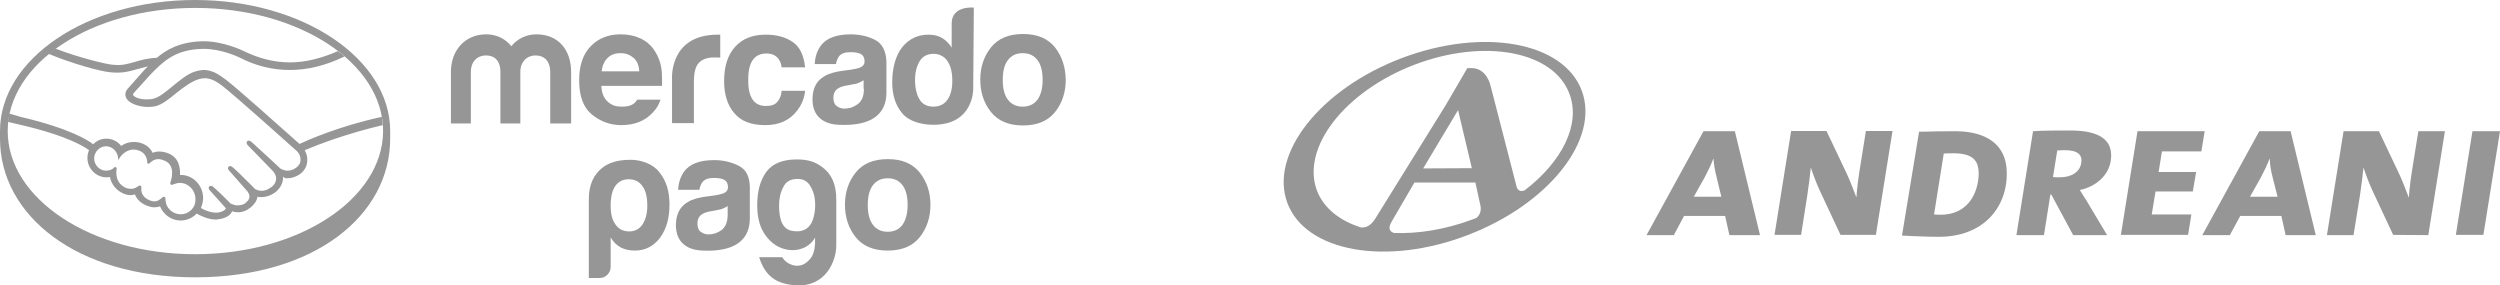 <svg width="298" height="34" viewBox="0 0 298 34" fill="none" xmlns="http://www.w3.org/2000/svg">
<path d="M206.144 28.026L205.634 25.738H200.739L199.522 28.026H196.268L203.059 15.641H206.795L209.794 28.026H206.144ZM204.587 20.99C204.417 20.303 204.304 19.674 204.248 18.93H204.219C203.965 19.617 203.597 20.389 203.201 21.133L201.899 23.45H205.182L204.587 20.99Z" fill="#969696"/>
<path d="M219.388 27.998L216.898 22.677C216.474 21.734 216.106 20.761 215.851 19.96C215.766 20.875 215.596 22.134 215.427 23.307L214.691 27.998H211.521L213.502 15.612H217.719L220.039 20.504C220.52 21.505 220.916 22.592 221.284 23.536C221.341 22.477 221.567 20.847 221.765 19.674L222.416 15.612H225.586L223.605 27.998" fill="#969696"/>
<path d="M247.121 28.026L244.517 23.192H244.404L243.64 28.026H240.357L242.338 15.64C243.555 15.555 245.083 15.555 246.809 15.555C250.149 15.555 252.016 16.613 251.592 19.216C251.337 20.875 249.866 22.248 247.913 22.648C248.224 23.135 248.507 23.592 248.79 24.05L251.167 28.026H247.121ZM246.13 17.9C245.791 17.9 245.423 17.929 245.225 17.929L244.715 21.104C244.885 21.133 245.225 21.133 245.536 21.133C246.923 21.133 247.913 20.503 248.083 19.445C248.253 18.472 247.687 17.9 246.13 17.9Z" fill="#969696"/>
<path d="M252.809 27.998L254.789 15.641H262.798L262.402 18.043H257.704L257.308 20.503H261.779L261.383 22.82H256.94L256.487 25.566H261.213L260.817 27.998" fill="#969696"/>
<path d="M272.446 28.026L271.937 25.738H267.041L265.796 28.026H262.514L269.305 15.641H273.041L276.04 28.026H272.446ZM270.862 20.99C270.692 20.303 270.579 19.674 270.55 18.93H270.522C270.267 19.617 269.9 20.389 269.503 21.133L268.202 23.45H271.484L270.862 20.99Z" fill="#969696"/>
<path d="M285.266 27.998L282.776 22.677C282.352 21.733 281.984 20.761 281.729 19.96C281.644 20.875 281.474 22.134 281.305 23.306L280.54 28.026H277.371L279.352 15.641H283.568L285.889 20.532C286.37 21.533 286.766 22.62 287.134 23.564C287.191 22.506 287.417 20.875 287.615 19.702L288.266 15.641H291.435L289.454 28.026" fill="#969696"/>
<path d="M292.736 27.998L294.717 15.641H298L296.019 27.998" fill="#969696"/>
<path d="M233.14 15.641C231.641 15.641 230.056 15.669 229.179 15.698H228.754L226.717 28.083L227.99 28.141C228.867 28.169 229.801 28.226 230.99 28.226C233.678 28.255 235.857 27.397 237.329 25.795C238.63 24.365 239.31 22.42 239.196 20.274C239.055 17.328 236.904 15.669 233.14 15.641ZM231.245 25.595L230.537 25.566C230.65 24.908 231.612 18.759 231.697 18.301C232.037 18.272 232.461 18.272 232.971 18.272C235.433 18.301 235.801 19.416 235.857 20.503C235.914 22.277 235.065 25.623 231.245 25.595Z" fill="#969696"/>
<path d="M188.546 10.807C186.367 4.972 176.745 3.255 167.039 6.945C157.361 10.635 151.277 18.358 153.456 24.194C155.635 30.029 165.256 31.745 174.934 28.027C184.612 24.337 190.725 16.614 188.546 10.807ZM166.162 27.769C165.568 27.569 165.426 27.14 165.964 26.282L168.596 21.762H175.868L176.491 24.623C176.576 25.309 176.293 25.71 176.01 25.967L175.5 26.167C172.246 27.369 169.02 27.884 166.162 27.769ZM169.643 20.075L173.802 13.124L175.444 20.046L169.643 20.075ZM181.754 22.678C180.99 23.021 180.792 22.306 180.792 22.306L177.679 10.235C177.679 10.235 177.255 8.118 175.415 8.118H174.906L172.303 12.58L163.955 26.024C163.417 26.911 162.823 27.169 162.228 27.111C159.682 26.31 157.757 24.794 156.965 22.678C155.097 17.586 160.304 10.893 168.596 7.718C176.915 4.543 185.178 6.087 187.074 11.179C188.461 14.812 186.197 19.274 181.754 22.678Z" fill="#969696"/>
<g clip-path="url(#clip0)">
<path d="M23.255 0C10.421 0 0 7.005 0 15.623C0 15.859 0 16.449 0 16.528C0 25.657 9.118 33.056 23.255 33.056C37.506 33.056 46.509 25.657 46.509 16.528C46.509 16.213 46.509 16.016 46.509 15.623C46.509 7.005 36.089 0 23.255 0ZM23.255 30.301C10.919 30.301 0.919 23.729 0.919 15.623C0.919 7.516 10.919 0.944 23.293 0.944C35.629 0.944 45.666 7.516 45.666 15.623C45.628 23.729 35.629 30.301 23.255 30.301Z" fill="#969696"/>
<path d="M35.705 17.157C33.483 15.19 28.387 10.625 27.008 9.562C26.204 8.972 25.667 8.618 25.208 8.5C24.978 8.421 24.71 8.343 24.327 8.343C23.982 8.343 23.599 8.421 23.215 8.539C22.334 8.815 21.453 9.562 20.572 10.271L20.534 10.31C19.729 10.979 18.886 11.648 18.273 11.766C18.005 11.845 17.737 11.845 17.431 11.845C16.741 11.845 16.09 11.648 15.86 11.333C15.822 11.294 15.86 11.215 15.937 11.097L17.89 8.933C19.423 7.359 20.84 5.903 24.135 5.824C24.173 5.824 24.25 5.824 24.288 5.824C26.357 5.824 28.387 6.768 28.617 6.887C30.533 7.87 32.525 8.343 34.556 8.343C36.624 8.343 38.808 7.831 41.068 6.729C40.8 6.493 40.57 6.296 40.264 6.099C38.272 6.965 36.394 7.437 34.556 7.437C32.678 7.437 30.839 6.965 29 6.06C28.924 6.021 26.625 4.919 24.288 4.919C24.212 4.919 24.173 4.919 24.097 4.919C21.338 4.998 19.768 5.981 18.695 6.887C17.66 6.926 16.779 7.162 16.013 7.398C15.323 7.595 14.711 7.752 14.136 7.752C13.906 7.752 13.446 7.713 13.408 7.713C12.718 7.674 9.309 6.847 6.589 5.785C6.321 5.981 6.052 6.178 5.784 6.414C8.619 7.595 12.067 8.539 13.178 8.618C13.485 8.657 13.791 8.657 14.136 8.657C14.864 8.657 15.592 8.461 16.281 8.264C16.703 8.146 17.163 8.028 17.622 7.91C17.507 8.028 17.354 8.185 17.239 8.303L15.285 10.507C15.132 10.664 14.787 11.097 15.017 11.609C15.094 11.806 15.285 12.042 15.553 12.199C16.013 12.514 16.856 12.75 17.66 12.75C17.967 12.75 18.235 12.711 18.503 12.671C19.346 12.475 20.189 11.766 21.108 11.018C21.836 10.428 22.871 9.681 23.675 9.444C23.905 9.366 24.173 9.326 24.403 9.326C24.48 9.326 24.518 9.326 24.595 9.326C25.131 9.405 25.629 9.562 26.549 10.271C28.158 11.53 35.322 17.944 35.398 18.023C35.398 18.023 35.858 18.417 35.82 19.086C35.82 19.479 35.59 19.794 35.245 20.03C34.939 20.227 34.632 20.345 34.287 20.345C33.828 20.345 33.483 20.109 33.444 20.109C33.406 20.069 30.954 17.787 30.073 17C29.92 16.882 29.805 16.764 29.652 16.764C29.575 16.764 29.498 16.803 29.46 16.843C29.307 17.039 29.46 17.275 29.652 17.433L32.525 20.384C32.525 20.384 32.87 20.738 32.908 21.171C32.947 21.643 32.717 22.076 32.219 22.391C31.874 22.627 31.529 22.745 31.184 22.745C30.763 22.745 30.418 22.549 30.38 22.509L29.958 22.076C29.192 21.329 28.426 20.542 27.851 20.03C27.698 19.912 27.583 19.794 27.43 19.794C27.353 19.794 27.315 19.833 27.238 19.873C27.162 19.951 27.123 20.069 27.276 20.305C27.353 20.384 27.43 20.463 27.43 20.463L29.537 22.863C29.537 22.903 29.958 23.375 29.575 23.887L29.498 23.965C29.422 24.044 29.384 24.083 29.307 24.162C28.962 24.477 28.464 24.477 28.273 24.477C28.158 24.477 28.081 24.477 28.004 24.438C27.813 24.398 27.66 24.359 27.583 24.241V24.359C27.468 24.241 26.395 23.139 25.552 22.391C25.438 22.273 25.284 22.155 25.131 22.155C25.055 22.155 24.978 22.194 24.939 22.234C24.748 22.43 25.016 22.706 25.131 22.824L26.932 24.831C26.932 24.831 26.893 24.91 26.855 24.949C26.778 25.028 26.587 25.264 25.936 25.343C25.859 25.343 25.782 25.343 25.706 25.343C25.055 25.343 24.327 25.028 23.944 24.792C24.097 24.438 24.212 24.044 24.212 23.611C24.212 22.116 23.024 20.856 21.568 20.856C21.53 20.856 21.492 20.856 21.453 20.856C21.492 20.148 21.415 18.849 20.112 18.299C19.729 18.141 19.346 18.062 19.001 18.062C18.733 18.062 18.427 18.102 18.197 18.22C17.929 17.669 17.469 17.275 16.894 17.079C16.588 16.961 16.243 16.921 15.937 16.921C15.4 16.921 14.902 17.079 14.442 17.393C14.021 16.843 13.37 16.528 12.68 16.528C12.067 16.528 11.531 16.764 11.109 17.197C10.573 16.764 8.351 15.308 2.451 13.931C2.183 13.852 1.493 13.655 1.11 13.537C1.034 13.852 0.995 14.206 0.957 14.521C0.957 14.521 2.03 14.796 2.26 14.836C8.274 16.213 10.267 17.63 10.611 17.905C10.496 18.18 10.42 18.495 10.42 18.81C10.42 20.069 11.416 21.132 12.68 21.132C12.833 21.132 12.948 21.132 13.101 21.093C13.293 22.037 13.906 22.745 14.787 23.099C15.055 23.218 15.323 23.257 15.592 23.257C15.745 23.257 15.937 23.218 16.09 23.178C16.243 23.611 16.626 24.162 17.507 24.516C17.814 24.634 18.12 24.713 18.388 24.713C18.618 24.713 18.848 24.674 19.078 24.595C19.499 25.618 20.457 26.287 21.53 26.287C22.258 26.287 22.947 25.972 23.445 25.461C23.867 25.697 24.786 26.169 25.706 26.169C25.821 26.169 25.936 26.169 26.05 26.13C26.97 26.012 27.391 25.657 27.583 25.343C27.621 25.303 27.66 25.224 27.66 25.185C27.89 25.264 28.119 25.303 28.387 25.303C28.886 25.303 29.345 25.146 29.843 24.752C30.303 24.398 30.648 23.887 30.686 23.454C30.839 23.493 30.993 23.493 31.184 23.493C31.682 23.493 32.18 23.336 32.678 23.021C33.598 22.391 33.751 21.565 33.751 21.053C33.904 21.25 34.096 21.25 34.249 21.25C34.747 21.25 35.207 21.093 35.666 20.817C36.241 20.424 36.586 19.873 36.624 19.204C36.663 18.731 36.548 18.299 36.318 17.905C37.889 17.236 41.413 15.898 45.627 14.914C45.589 14.6 45.551 14.245 45.512 13.931C40.417 15.032 36.624 16.724 35.705 17.157ZM21.53 25.539C20.534 25.539 19.729 24.752 19.729 23.768C19.729 23.69 19.729 23.454 19.538 23.454C19.461 23.454 19.384 23.493 19.308 23.572C19.078 23.768 18.81 24.005 18.427 24.005C18.235 24.005 18.044 23.965 17.852 23.887C16.818 23.454 16.818 22.706 16.856 22.43C16.856 22.352 16.856 22.273 16.818 22.194L16.741 22.116H16.664C16.626 22.116 16.549 22.155 16.473 22.194C16.166 22.43 15.898 22.509 15.592 22.509C15.438 22.509 15.247 22.47 15.094 22.43C13.714 21.88 13.829 20.542 13.906 20.148C13.906 20.069 13.906 19.991 13.829 19.951L13.714 19.873L13.638 19.951C13.37 20.227 13.025 20.345 12.642 20.345C11.876 20.345 11.224 19.676 11.224 18.889C11.224 18.102 11.876 17.433 12.642 17.433C13.331 17.433 13.944 17.984 14.059 18.692L14.098 19.086L14.289 18.771C14.328 18.731 14.902 17.826 15.937 17.826C16.128 17.826 16.358 17.866 16.549 17.944C17.392 18.22 17.546 19.007 17.546 19.322C17.546 19.518 17.699 19.518 17.699 19.518C17.775 19.518 17.814 19.479 17.852 19.44C18.005 19.282 18.35 18.968 18.886 18.968C19.116 18.968 19.384 19.046 19.653 19.164C20.994 19.755 20.381 21.486 20.381 21.525C20.266 21.801 20.266 21.958 20.381 21.998L20.419 22.037H20.457C20.534 22.037 20.61 21.998 20.725 21.958C20.917 21.88 21.185 21.801 21.453 21.801C22.449 21.801 23.292 22.667 23.292 23.69C23.369 24.713 22.564 25.539 21.53 25.539Z" fill="#969696"/>
<path d="M125.774 5.667C124.931 4.604 123.667 4.053 121.943 4.053C120.219 4.053 118.955 4.604 118.112 5.667C117.269 6.729 116.848 8.028 116.848 9.484C116.848 10.979 117.269 12.278 118.112 13.34C118.955 14.403 120.219 14.954 121.943 14.954C123.667 14.954 124.931 14.403 125.774 13.34C126.617 12.278 127.038 10.979 127.038 9.484C127 8.028 126.617 6.769 125.774 5.667ZM123.667 11.884C123.246 12.435 122.671 12.711 121.905 12.711C121.138 12.711 120.564 12.435 120.142 11.884C119.721 11.333 119.529 10.546 119.529 9.523C119.529 8.5 119.721 7.713 120.142 7.162C120.564 6.611 121.138 6.336 121.905 6.336C122.671 6.336 123.246 6.611 123.667 7.162C124.088 7.713 124.28 8.5 124.28 9.523C124.28 10.507 124.088 11.294 123.667 11.884Z" fill="#969696"/>
<path d="M104.32 4.762C103.477 4.329 102.481 4.093 101.409 4.093C99.723 4.093 98.535 4.526 97.846 5.431C97.424 6.021 97.156 6.729 97.118 7.634H99.646C99.723 7.241 99.838 6.926 100.029 6.69C100.298 6.375 100.719 6.218 101.37 6.218C101.945 6.218 102.366 6.296 102.635 6.454C102.903 6.611 103.056 6.887 103.056 7.32C103.056 7.674 102.864 7.91 102.481 8.067C102.29 8.146 101.907 8.225 101.447 8.303L100.566 8.421C99.57 8.54 98.765 8.776 98.267 9.09C97.309 9.641 96.85 10.546 96.85 11.845C96.85 12.829 97.156 13.577 97.731 14.088C98.305 14.6 99.072 14.836 99.991 14.875C105.699 15.151 105.623 11.806 105.661 11.097V7.241C105.584 6.06 105.163 5.195 104.32 4.762ZM102.979 10.586C102.979 11.491 102.711 12.081 102.213 12.435C101.715 12.79 101.217 12.947 100.642 12.947C100.298 12.947 99.991 12.829 99.723 12.632C99.455 12.435 99.34 12.081 99.34 11.648C99.34 11.137 99.531 10.743 99.953 10.507C100.183 10.35 100.604 10.232 101.14 10.153L101.753 10.035C102.06 9.996 102.29 9.917 102.443 9.838C102.596 9.759 102.788 9.681 102.941 9.563V10.586H102.979Z" fill="#969696"/>
<path d="M91.333 6.375C91.984 6.375 92.444 6.572 92.789 7.005C93.019 7.319 93.134 7.673 93.172 8.028H95.969C95.816 6.572 95.317 5.548 94.475 4.998C93.632 4.407 92.559 4.132 91.257 4.132C89.724 4.132 88.498 4.604 87.617 5.588C86.736 6.572 86.314 7.91 86.314 9.68C86.314 11.215 86.698 12.514 87.502 13.458C88.307 14.442 89.533 14.914 91.218 14.914C92.904 14.914 94.168 14.324 95.049 13.143C95.586 12.435 95.892 11.648 95.969 10.822H93.172C93.134 11.373 92.942 11.805 92.674 12.12C92.406 12.474 91.946 12.632 91.295 12.632C90.375 12.632 89.762 12.199 89.456 11.373C89.264 10.9 89.188 10.31 89.188 9.562C89.188 8.775 89.264 8.146 89.456 7.673C89.762 6.847 90.414 6.375 91.333 6.375Z" fill="#969696"/>
<path d="M85.547 4.132C79.763 4.132 80.107 9.366 80.107 9.366V14.678H82.713V9.72C82.713 8.893 82.828 8.303 83.019 7.91C83.364 7.201 84.092 6.847 85.126 6.847C85.203 6.847 85.318 6.847 85.433 6.847C85.547 6.847 85.701 6.847 85.854 6.886V4.132C85.739 4.132 85.662 4.132 85.624 4.132C85.624 4.132 85.586 4.132 85.547 4.132Z" fill="#969696"/>
<path d="M75.931 11.924C75.816 12.081 75.701 12.239 75.586 12.317C75.203 12.632 74.705 12.711 74.13 12.711C73.556 12.711 73.134 12.632 72.751 12.357C72.1 11.963 71.717 11.255 71.679 10.232H78.919C78.919 9.366 78.919 8.658 78.843 8.185C78.728 7.398 78.46 6.69 78.038 6.06C77.578 5.352 77.004 4.88 76.314 4.565C75.625 4.25 74.858 4.093 73.977 4.093C72.521 4.093 71.334 4.565 70.414 5.509C69.495 6.454 69.035 7.792 69.035 9.563C69.035 11.452 69.533 12.829 70.568 13.655C71.564 14.482 72.751 14.915 74.054 14.915C75.663 14.915 76.889 14.403 77.808 13.419C78.306 12.908 78.575 12.396 78.728 11.884H75.931V11.924ZM72.406 6.926C72.79 6.533 73.288 6.336 73.977 6.336C74.59 6.336 75.088 6.533 75.51 6.887C75.931 7.241 76.161 7.792 76.199 8.5H71.717C71.793 7.831 72.023 7.32 72.406 6.926Z" fill="#969696"/>
<path d="M67.963 14.718H65.588V8.54C65.588 7.989 65.397 6.611 63.826 6.611C62.791 6.611 62.025 7.398 62.025 8.54V14.718H59.65V8.54C59.65 7.989 59.497 6.611 57.926 6.611C56.853 6.611 56.125 7.398 56.125 8.54V14.718H53.75V8.579C53.75 6.021 55.397 4.093 57.964 4.093C59.228 4.093 60.263 4.644 60.952 5.509C61.642 4.644 62.715 4.093 63.941 4.093C66.546 4.093 68.078 5.942 68.078 8.579V14.718H67.963Z" fill="#969696"/>
<path d="M116.082 0.905C116.082 0.905 113.439 0.629 113.439 2.794V5.666C113.133 5.194 112.749 4.801 112.29 4.525C111.83 4.25 111.294 4.132 110.681 4.132C109.378 4.132 108.344 4.643 107.539 5.627C106.773 6.611 106.352 8.067 106.352 9.798C106.352 11.294 106.735 12.553 107.539 13.498C108.344 14.481 109.876 14.875 111.255 14.875C116.082 14.875 116.006 10.625 116.006 10.625L116.082 0.905ZM112.941 11.884C112.558 12.435 111.983 12.71 111.255 12.71C110.527 12.71 109.953 12.435 109.608 11.845C109.263 11.294 109.072 10.467 109.072 9.523C109.072 8.657 109.263 7.91 109.608 7.319C109.953 6.729 110.527 6.414 111.294 6.414C111.792 6.414 112.213 6.572 112.596 6.886C113.209 7.437 113.516 8.382 113.516 9.641C113.516 10.585 113.324 11.333 112.941 11.884Z" fill="#969696"/>
<path d="M72.791 31.796C72.791 32.151 72.676 32.465 72.408 32.741C72.139 33.016 71.833 33.134 71.488 33.134H70.186V23.769C70.186 21.958 70.799 20.817 71.756 20.03C72.408 19.519 73.365 19.046 75.166 19.046C76.392 19.046 77.809 19.519 78.576 20.502C79.457 21.604 79.802 22.824 79.802 24.398C79.802 26.051 79.418 27.35 78.652 28.373C77.886 29.357 76.89 29.868 75.702 29.868C75.051 29.868 74.515 29.75 74.017 29.514C73.519 29.238 73.097 28.845 72.791 28.294V31.796ZM77.158 24.516C77.158 23.493 76.966 22.706 76.583 22.195C76.2 21.644 75.664 21.368 74.936 21.368C74.246 21.368 73.71 21.644 73.327 22.195C72.982 22.706 72.791 23.454 72.791 24.516C72.791 25.5 72.982 26.248 73.365 26.759C73.748 27.31 74.285 27.586 75.013 27.586C75.664 27.586 76.2 27.31 76.583 26.759C76.966 26.169 77.158 25.421 77.158 24.516Z" fill="#969696"/>
<path d="M97.156 29.002V28.333C96.696 29.081 96.083 29.514 95.317 29.711C94.551 29.907 93.784 29.829 93.018 29.514C92.252 29.199 91.601 28.609 91.064 27.782C90.528 26.917 90.26 25.815 90.26 24.437C90.26 22.824 90.605 21.525 91.332 20.502C92.06 19.518 93.21 19.046 94.78 19.007C96.351 18.968 97.271 19.322 98.152 20.03C99.109 20.778 99.684 21.958 99.684 23.768V29.278C99.684 31.009 98.497 34.275 94.78 34C92.482 33.843 91.179 32.859 90.49 30.655H93.248C93.439 31.009 93.746 31.285 94.168 31.481C94.589 31.678 95.01 31.718 95.393 31.639C95.815 31.56 96.198 31.285 96.543 30.891C96.926 30.458 97.117 29.829 97.156 29.002ZM92.865 24.516C92.865 26.326 93.363 27.31 94.359 27.507C95.355 27.704 96.121 27.468 96.581 26.799C96.811 26.523 96.964 26.051 97.079 25.461C97.194 24.87 97.194 24.241 97.117 23.65C97.041 23.06 96.811 22.509 96.504 22.037C96.16 21.565 95.7 21.329 95.087 21.329C94.244 21.329 93.669 21.643 93.363 22.312C93.018 22.942 92.865 23.69 92.865 24.516Z" fill="#969696"/>
<path d="M88.039 19.754C87.196 19.322 86.2 19.085 85.127 19.085C83.442 19.085 82.254 19.518 81.564 20.423C81.143 21.014 80.875 21.722 80.837 22.627H83.365C83.442 22.234 83.557 21.919 83.748 21.683C84.016 21.368 84.438 21.21 85.089 21.21C85.664 21.21 86.085 21.289 86.353 21.447C86.621 21.604 86.775 21.879 86.775 22.312C86.775 22.666 86.583 22.903 86.2 23.06C86.008 23.139 85.625 23.217 85.166 23.296L84.284 23.414C83.288 23.532 82.484 23.768 81.986 24.083C81.028 24.634 80.568 25.578 80.568 26.838C80.568 27.822 80.875 28.569 81.45 29.081C82.024 29.592 82.79 29.828 83.71 29.868C89.418 30.143 89.341 26.798 89.38 26.09V22.234C89.341 21.014 88.92 20.187 88.039 19.754ZM86.736 25.578C86.736 26.484 86.468 27.074 86.008 27.428C85.51 27.782 85.012 27.94 84.438 27.94C84.093 27.94 83.787 27.822 83.518 27.625C83.25 27.428 83.135 27.074 83.135 26.641C83.135 26.129 83.327 25.736 83.748 25.5C83.978 25.342 84.399 25.224 84.936 25.146L85.549 25.028C85.855 24.988 86.085 24.91 86.238 24.831C86.43 24.752 86.583 24.673 86.736 24.555V25.578Z" fill="#969696"/>
<path d="M109.645 20.581C108.802 19.518 107.538 18.967 105.814 18.967C104.09 18.967 102.826 19.518 101.983 20.581C101.14 21.643 100.719 22.942 100.719 24.398C100.719 25.893 101.14 27.192 101.983 28.254C102.826 29.317 104.09 29.868 105.814 29.868C107.538 29.868 108.802 29.317 109.645 28.254C110.488 27.192 110.909 25.893 110.909 24.398C110.909 22.942 110.488 21.683 109.645 20.581ZM107.576 26.798C107.155 27.349 106.58 27.625 105.814 27.625C105.048 27.625 104.473 27.349 104.052 26.798C103.63 26.247 103.439 25.46 103.439 24.437C103.439 23.414 103.63 22.627 104.052 22.076C104.473 21.525 105.048 21.25 105.814 21.25C106.58 21.25 107.155 21.525 107.576 22.076C107.998 22.627 108.189 23.414 108.189 24.437C108.189 25.46 107.959 26.247 107.576 26.798Z" fill="#969696"/>
</g>
<defs>
<clipPath id="clip0">
<rect width="127" height="34" fill="white"/>
</clipPath>
</defs>
</svg>
